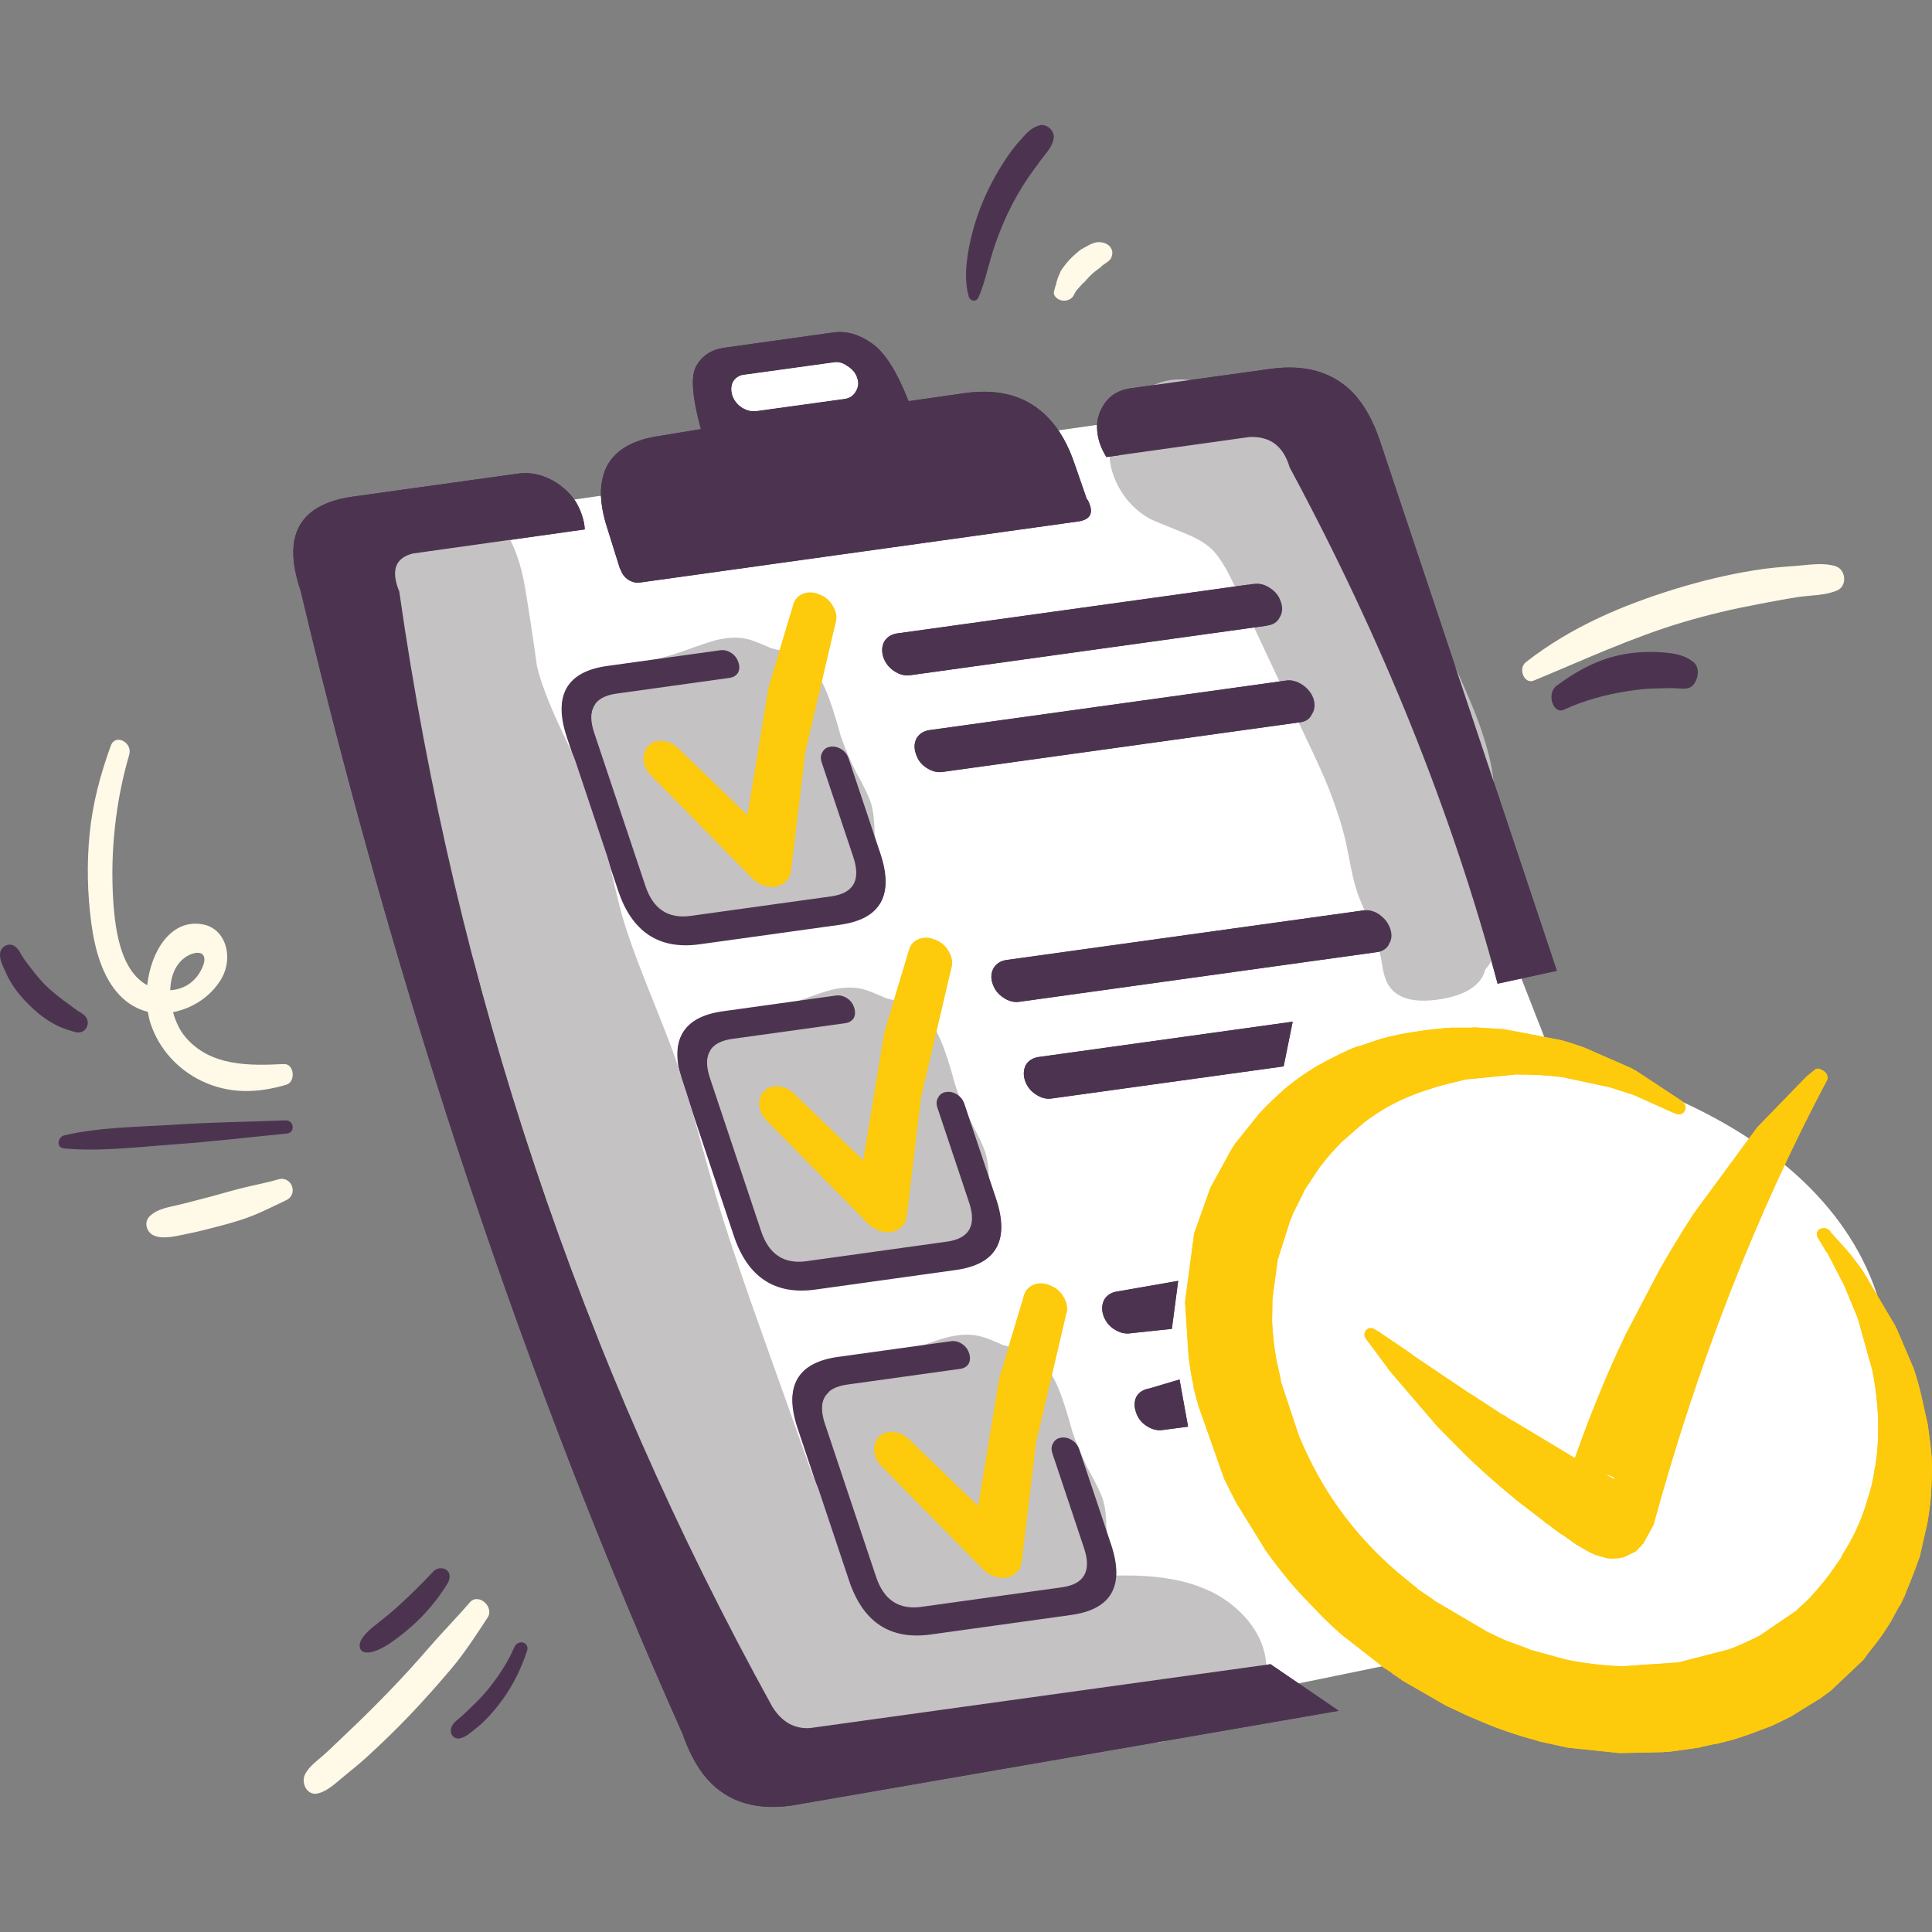 <svg width="56" height="56" viewBox="0 0 56 56" fill="none" xmlns="http://www.w3.org/2000/svg">
<rect x="0" y="0" width="56" height="56" fill="#808080" stroke="none"/>
<path d="M54.391 37.477C56.211 42.863 54.084 48.448 49.64 49.95C45.195 51.452 38.321 47.887 36.5 42.5C34.68 37.113 38.603 31.945 43.047 30.443C45 30.443 52.57 32.09 54.391 37.477Z" fill="white"/>
<path d="M37.5 11.5L9.5 15.5C13.667 27.333 22.1 51.1 22.5 51.5C22.9 51.9 41.667 48 51 46L37.5 11.5Z" fill="white"/>
<path d="M10.342 16.06C10.04 16.717 10.019 17.614 10.278 18.753C10.474 19.652 10.771 20.674 11.168 21.818C11.279 22.151 11.644 23.152 12.264 24.82C12.746 26.101 13.225 27.427 13.701 28.799C14.045 29.81 14.456 31.046 14.932 32.507C15.202 33.328 15.602 34.567 16.131 36.224C16.74 38.087 17.299 39.766 17.807 41.259C18.209 42.445 18.538 43.371 18.792 44.038C19.178 45.055 19.573 45.955 19.975 46.738C20.171 47.114 20.295 47.355 20.348 47.461C20.475 47.736 20.568 47.988 20.626 48.215C20.637 48.247 20.684 48.496 20.769 48.962C20.827 49.258 20.902 49.497 20.992 49.677C21.431 50.524 22.466 50.91 24.097 50.836C25.066 50.799 26.519 50.672 28.457 50.455C30.172 50.323 31.609 50.373 32.769 50.606C33.002 50.654 33.039 50.405 33.5 50.5C33.897 50.559 34.209 50.059 34.5 50C34.971 49.905 35.543 49.919 35.866 49.5C36.189 49.087 36.507 49.19 36.485 48.708C36.464 48.189 36.258 47.71 35.866 47.27C35.501 46.868 35.053 46.572 34.524 46.381C34.079 46.217 33.555 46.116 32.952 46.079C32.639 46.058 32.184 46.058 31.585 46.079C31.612 46.047 31.639 46.013 31.665 45.976C31.776 45.785 31.837 45.483 31.848 45.071C31.863 44.536 31.832 44.139 31.752 43.879C31.694 43.694 31.551 43.398 31.323 42.99C31.143 42.635 30.993 42.281 30.871 41.926C30.707 41.322 30.561 40.875 30.434 40.584C30.206 40.065 29.899 39.726 29.513 39.567C29.433 39.535 29.322 39.501 29.179 39.464C29.005 39.427 28.893 39.4 28.846 39.385C28.581 39.263 28.38 39.183 28.242 39.146C27.962 39.062 27.636 39.064 27.265 39.154C27.117 39.186 26.794 39.294 26.297 39.48C25.873 39.623 25.473 39.726 25.097 39.789C24.859 39.832 24.716 39.861 24.669 39.877C24.504 39.914 24.367 39.969 24.256 40.044C24.001 40.218 23.837 40.512 23.763 40.925C23.684 41.365 23.729 41.886 23.898 42.49C23.994 42.839 24.15 43.358 24.367 44.046C24.388 44.141 24.43 44.337 24.494 44.634C24.293 44.496 24.142 44.382 24.041 44.292C23.845 44.102 23.671 43.858 23.517 43.562C23.411 43.361 23.295 43.072 23.168 42.696L21.992 39.4C21.309 37.5 20.814 36.028 20.507 34.985C20.269 34.127 20.089 33.481 19.967 33.047C19.75 32.274 19.552 31.634 19.372 31.125C19.266 30.813 18.996 30.117 18.561 29.037C18.217 28.179 17.966 27.475 17.807 26.924C17.733 26.66 17.587 26.061 17.37 25.13C17.201 24.394 17.034 23.806 16.87 23.366C16.764 23.096 16.491 22.496 16.052 21.564C15.697 20.817 15.462 20.201 15.345 19.713C15.197 18.665 15.078 17.887 14.988 17.379C14.829 16.468 14.519 15.796 14.059 15.361C13.524 14.858 12.849 14.684 12.034 14.837C11.218 14.991 10.654 15.399 10.342 16.06ZM27.035 30.53C26.807 30.011 26.5 29.672 26.114 29.513C26.034 29.481 25.923 29.447 25.78 29.41C25.606 29.373 25.492 29.344 25.439 29.323C25.179 29.206 24.981 29.127 24.843 29.084C24.563 29 24.237 29.002 23.866 29.092C23.718 29.129 23.392 29.238 22.89 29.418C22.471 29.566 22.074 29.672 21.698 29.736C21.46 29.773 21.314 29.802 21.262 29.823C21.098 29.86 20.962 29.916 20.857 29.99C20.602 30.159 20.438 30.453 20.364 30.871C20.285 31.305 20.33 31.827 20.499 32.436C20.595 32.785 20.751 33.301 20.968 33.984C20.994 34.095 21.044 34.336 21.119 34.707C21.177 34.998 21.235 35.234 21.293 35.414C21.463 35.964 21.735 36.359 22.111 36.597C22.334 36.735 22.606 36.819 22.929 36.851C23.131 36.867 23.424 36.864 23.811 36.843C24.171 36.822 24.679 36.793 25.336 36.756C25.791 36.729 26.13 36.706 26.352 36.684C26.723 36.637 27.054 36.573 27.345 36.494C27.8 36.361 28.107 36.171 28.266 35.922C28.377 35.731 28.438 35.427 28.449 35.009C28.459 34.474 28.425 34.08 28.345 33.825C28.292 33.64 28.152 33.341 27.924 32.928C27.739 32.579 27.588 32.224 27.472 31.864C27.308 31.26 27.162 30.816 27.035 30.53ZM24.144 21.723C23.98 21.119 23.835 20.674 23.708 20.388C23.485 19.87 23.181 19.531 22.794 19.372C22.715 19.335 22.604 19.3 22.461 19.269C22.281 19.226 22.167 19.197 22.119 19.181C21.855 19.065 21.656 18.985 21.524 18.943C21.238 18.858 20.91 18.861 20.539 18.951C20.391 18.988 20.068 19.097 19.57 19.277C19.152 19.425 18.755 19.531 18.379 19.594C18.141 19.631 17.995 19.66 17.942 19.682C17.778 19.719 17.64 19.774 17.529 19.848C17.275 20.018 17.111 20.312 17.037 20.73C16.957 21.164 17.002 21.686 17.172 22.294C17.272 22.639 17.428 23.155 17.64 23.843C17.672 23.954 17.725 24.192 17.799 24.558C17.852 24.854 17.908 25.092 17.966 25.272C18.135 25.823 18.408 26.218 18.784 26.456C19.006 26.588 19.279 26.673 19.602 26.71C19.808 26.726 20.105 26.723 20.491 26.702C20.846 26.681 21.354 26.652 22.016 26.614C22.471 26.588 22.81 26.562 23.032 26.535C23.398 26.493 23.726 26.432 24.017 26.352C24.473 26.22 24.78 26.029 24.939 25.781C25.055 25.585 25.119 25.28 25.129 24.867C25.14 24.333 25.105 23.938 25.026 23.684C24.968 23.494 24.825 23.194 24.597 22.787C24.417 22.437 24.266 22.083 24.144 21.723ZM36.93 11.978C36.708 11.894 36.43 11.822 36.096 11.764C35.715 11.7 35.427 11.648 35.231 11.605C34.924 11.536 34.696 11.486 34.548 11.454C34.283 11.407 34.053 11.388 33.857 11.399C33.507 11.425 33.184 11.542 32.888 11.748C32.597 11.96 32.388 12.227 32.261 12.55C32.096 13.005 32.128 13.482 32.356 13.98C32.578 14.451 32.912 14.808 33.356 15.052C33.457 15.099 33.759 15.224 34.262 15.425C34.632 15.568 34.91 15.724 35.096 15.893C35.297 16.073 35.517 16.415 35.755 16.918L37.843 21.365C38.145 21.995 38.368 22.488 38.511 22.842C38.728 23.398 38.892 23.909 39.003 24.375C39.04 24.544 39.09 24.796 39.154 25.13C39.212 25.426 39.276 25.675 39.344 25.876C39.387 26.003 39.506 26.289 39.702 26.734C39.855 27.088 39.953 27.382 39.996 27.615C40.022 27.726 40.054 27.898 40.091 28.131C40.133 28.333 40.197 28.491 40.282 28.608C40.53 28.947 40.996 29.069 41.679 28.973C42.325 28.883 42.754 28.666 42.966 28.322C43.061 28.142 43.119 27.869 43.14 27.504C43.22 26.27 43.222 25.082 43.148 23.938C43.117 23.388 43.069 22.946 43.005 22.612C42.921 22.183 42.783 21.717 42.592 21.214C42.471 20.891 42.28 20.441 42.021 19.864L40.782 17.132C40.432 16.354 40.165 15.782 39.98 15.417C39.662 14.787 39.342 14.244 39.019 13.789C38.368 12.868 37.671 12.264 36.93 11.978Z" fill="#C4C2C2"/>
<path d="M15.036 13.726L10.247 14.393C9.241 14.53 8.669 14.954 8.531 15.663C8.457 16.06 8.518 16.547 8.714 17.125C11.547 29.021 15.237 40.065 19.785 50.257C19.943 50.717 20.142 51.106 20.38 51.424C20.968 52.186 21.82 52.491 22.937 52.337L38.804 49.589L36.827 48.239L23.493 50.09C23.038 50.127 22.67 49.923 22.389 49.478C16.814 39.377 13.209 28.6 11.573 17.148C11.324 16.54 11.457 16.172 11.97 16.045L16.949 15.346C16.944 15.213 16.918 15.078 16.87 14.941C16.822 14.792 16.759 14.655 16.679 14.528C16.547 14.332 16.37 14.157 16.147 14.004C15.782 13.771 15.411 13.678 15.036 13.726ZM25.272 9.953C24.907 9.694 24.539 9.588 24.168 9.636L20.992 10.081C20.626 10.133 20.359 10.306 20.19 10.597C20.015 10.877 20.057 11.491 20.317 12.439L19.157 12.63C18.162 12.767 17.595 13.194 17.458 13.908C17.373 14.3 17.426 14.782 17.616 15.354L17.974 16.497H17.99C17.99 16.508 17.992 16.521 17.998 16.537C18.04 16.648 18.111 16.738 18.212 16.807C18.329 16.876 18.44 16.902 18.546 16.886L31.252 15.115C31.623 15.062 31.715 14.856 31.53 14.496C31.53 14.491 31.522 14.485 31.506 14.48L31.157 13.472C30.966 12.9 30.709 12.447 30.386 12.114C29.804 11.499 29.01 11.258 28.004 11.391L26.336 11.629C25.997 10.766 25.643 10.208 25.272 9.953ZM24.152 10.509C24.29 10.483 24.425 10.517 24.557 10.613C24.706 10.703 24.801 10.819 24.843 10.962C24.891 11.094 24.878 11.221 24.804 11.343C24.74 11.46 24.639 11.531 24.502 11.558L21.913 11.915C21.775 11.931 21.635 11.894 21.492 11.804C21.365 11.714 21.277 11.6 21.23 11.462C21.188 11.319 21.193 11.19 21.246 11.073C21.32 10.951 21.426 10.883 21.563 10.867L24.152 10.509ZM36.208 12.669C36.811 12.638 37.203 12.931 37.383 13.551C40.067 18.538 42.076 23.526 43.41 28.513L45.126 28.14L39.996 12.773C39.805 12.201 39.548 11.74 39.225 11.391C38.638 10.787 37.841 10.554 36.835 10.692L32.777 11.256C32.396 11.309 32.12 11.491 31.951 11.804C31.84 12 31.789 12.209 31.8 12.431C31.805 12.563 31.832 12.704 31.879 12.852C31.927 12.99 31.991 13.122 32.07 13.249L36.208 12.669Z" fill="#4C3451"/>
<path d="M24.558 10.612C24.425 10.517 24.29 10.482 24.152 10.509L21.564 10.866C21.426 10.882 21.32 10.951 21.246 11.073C21.193 11.189 21.188 11.319 21.23 11.462C21.278 11.6 21.365 11.713 21.492 11.803C21.635 11.893 21.775 11.931 21.913 11.915L24.502 11.557C24.64 11.531 24.74 11.459 24.804 11.343C24.878 11.221 24.891 11.094 24.843 10.962C24.801 10.819 24.706 10.702 24.558 10.612Z" fill="white"/>
<path d="M26.567 21.405C26.498 21.543 26.492 21.694 26.551 21.858C26.604 22.027 26.704 22.159 26.852 22.255C27.011 22.361 27.173 22.4 27.337 22.374L37.685 20.936C37.849 20.915 37.965 20.836 38.034 20.698C38.113 20.571 38.127 20.423 38.074 20.253C38.016 20.089 37.907 19.954 37.748 19.849C37.6 19.748 37.444 19.708 37.28 19.729L26.932 21.167C26.768 21.193 26.646 21.273 26.567 21.405ZM36.748 18.133C36.912 18.112 37.028 18.032 37.097 17.895C37.176 17.762 37.187 17.614 37.129 17.45C37.076 17.281 36.97 17.146 36.811 17.045C36.663 16.945 36.507 16.905 36.343 16.926L25.995 18.363C25.831 18.39 25.709 18.469 25.629 18.602C25.561 18.734 25.553 18.885 25.606 19.054C25.664 19.218 25.767 19.351 25.915 19.451C26.074 19.557 26.236 19.597 26.4 19.57L36.748 18.133ZM33.714 41.449L34.437 41.354L34.19 39.988L33.309 40.25C33.145 40.277 33.023 40.353 32.944 40.48C32.875 40.618 32.869 40.769 32.928 40.933C32.981 41.103 33.081 41.235 33.229 41.33C33.388 41.436 33.55 41.476 33.714 41.449ZM32.777 38.646L33.968 38.519L34.151 37.129L32.372 37.439C32.208 37.465 32.086 37.545 32.006 37.677C31.938 37.815 31.93 37.966 31.983 38.13C32.041 38.299 32.144 38.432 32.292 38.527C32.451 38.633 32.613 38.672 32.777 38.646ZM29.735 30.871C29.666 31.009 29.658 31.16 29.711 31.324C29.77 31.493 29.873 31.626 30.021 31.721C30.175 31.827 30.333 31.867 30.497 31.84L37.208 30.911L37.47 29.616L30.101 30.641C29.936 30.667 29.815 30.744 29.735 30.871ZM28.798 28.068C28.724 28.206 28.716 28.356 28.774 28.521C28.832 28.69 28.936 28.822 29.084 28.918C29.238 29.023 29.396 29.063 29.56 29.037L39.908 27.599C40.072 27.578 40.191 27.499 40.266 27.361C40.345 27.234 40.356 27.086 40.297 26.916C40.239 26.752 40.133 26.617 39.98 26.511C39.831 26.411 39.675 26.371 39.511 26.392L29.163 27.83C28.999 27.856 28.878 27.936 28.798 28.068Z" fill="#4C3451"/>
<path d="M40.904 39.241L39.95 38.593L39.873 38.551C39.822 38.511 39.765 38.494 39.703 38.5C39.646 38.511 39.603 38.542 39.575 38.593C39.535 38.667 39.544 38.741 39.6 38.815L40.222 39.65L40.231 39.676L41.663 41.346L42.396 42.088C42.816 42.508 43.342 42.977 43.972 43.494L44.757 44.099L44.791 44.133L44.884 44.193C45.083 44.352 45.245 44.468 45.37 44.542L45.668 44.755L45.677 44.772L45.719 44.781L45.728 44.789V44.798H45.736L45.898 44.892C46.012 44.96 46.12 45.017 46.222 45.062C46.33 45.096 46.398 45.116 46.427 45.122C46.512 45.15 46.583 45.167 46.64 45.173H46.682L46.708 45.181L46.751 45.173H46.793L46.879 45.164L46.904 45.173L46.955 45.156L47.066 45.139L47.416 44.968L47.535 44.84L47.577 44.815L47.586 44.781H47.594L47.611 44.755L47.629 44.747L47.927 44.201C49.213 39.508 50.892 35.206 52.964 31.298C52.981 31.247 52.975 31.193 52.947 31.136C52.913 31.079 52.867 31.04 52.81 31.017C52.719 30.966 52.648 30.966 52.597 31.017L52.367 31.204L50.935 32.679L49.086 35.193C48.7 35.795 48.367 36.343 48.089 36.838L47.134 38.662C46.833 39.287 46.549 39.931 46.282 40.596C46.094 41.051 45.884 41.608 45.651 42.267L43.879 41.201C43.85 41.19 43.782 41.15 43.674 41.082L43.632 41.039L43.572 41.022L42.66 40.426L42.609 40.4L40.964 39.292L40.904 39.241ZM46.81 42.863H46.759L46.725 42.838L46.682 42.821L46.529 42.727C46.563 42.738 46.6 42.749 46.64 42.761L46.734 42.803H46.742L46.81 42.846V42.863ZM35.748 33.241C35.737 33.264 35.725 33.278 35.714 33.284L35.083 34.434L34.615 35.755L34.35 37.733L34.453 39.318C34.481 39.556 34.518 39.792 34.564 40.025L34.598 40.161V40.221L34.708 40.647L34.734 40.715V40.741L35.484 42.863C35.598 43.096 35.717 43.332 35.842 43.571L36.694 44.951C37.058 45.457 37.404 45.886 37.734 46.238L38.305 46.835C38.515 47.045 38.72 47.235 38.919 47.406L40.044 48.283L40.061 48.309L40.316 48.471L40.384 48.531L40.521 48.616L40.555 48.65C40.572 48.656 40.589 48.661 40.606 48.667L40.614 48.693L41.919 49.443L42.285 49.613C42.444 49.693 42.688 49.8 43.018 49.937C43.507 50.141 44.004 50.309 44.509 50.44L44.603 50.474L45.455 50.661L46.947 50.815L48.191 50.789C48.265 50.778 48.322 50.775 48.361 50.781L49.273 50.653L49.35 50.627C49.424 50.616 49.478 50.604 49.512 50.593C49.58 50.582 49.634 50.57 49.674 50.559L49.751 50.55L50.151 50.448C50.288 50.414 50.489 50.349 50.756 50.252L51.344 50.031C51.378 50.019 51.566 49.928 51.907 49.758L52.691 49.272L52.733 49.255L52.751 49.238L53.057 49.016L54.012 48.113L54.174 47.892C54.395 47.63 54.608 47.332 54.813 46.997L55.052 46.553L55.077 46.528L55.137 46.408L55.145 46.374L55.162 46.357V46.34L55.197 46.289L55.282 46.068C55.401 45.784 55.523 45.465 55.648 45.113L55.87 44.133C55.938 43.73 55.975 43.403 55.981 43.153C56.003 42.784 56.006 42.471 55.989 42.215C55.966 41.954 55.929 41.647 55.878 41.295L55.691 40.451C55.628 40.184 55.554 39.923 55.469 39.667L54.966 38.491L54.949 38.474L54.941 38.44L54.003 36.855C53.85 36.633 53.688 36.423 53.518 36.224L53.066 35.721L53.049 35.687C52.998 35.636 52.944 35.608 52.887 35.602C52.813 35.602 52.759 35.616 52.725 35.645C52.645 35.724 52.643 35.815 52.717 35.917L52.921 36.258L52.964 36.309L53.458 37.264L53.85 38.21L54.268 39.701C54.307 39.883 54.344 40.108 54.378 40.375C54.441 40.875 54.458 41.366 54.429 41.849C54.412 42.133 54.381 42.389 54.336 42.616C54.29 42.917 54.231 43.173 54.157 43.383C54.015 43.911 53.799 44.417 53.509 44.9L53.39 45.088L53.373 45.147L53.04 45.624C52.864 45.857 52.674 46.085 52.469 46.306C52.39 46.392 52.282 46.494 52.145 46.613L52.069 46.69L51.02 47.406C50.725 47.559 50.43 47.693 50.134 47.806L48.651 48.19L47.032 48.3C46.651 48.289 46.276 48.255 45.907 48.198C45.674 48.164 45.489 48.13 45.353 48.096L44.356 47.823L44.288 47.789L43.657 47.559C43.526 47.502 43.339 47.414 43.095 47.295L41.578 46.4L41.552 46.374L41.1 46.068L41.049 46.008L40.981 45.965L40.495 45.565C39.847 45.008 39.285 44.394 38.808 43.724C38.359 43.099 37.973 42.397 37.649 41.619L37.129 40.051V40.017L36.992 39.395C36.93 39.031 36.89 38.67 36.873 38.312L36.882 37.656L37.035 36.514L37.401 35.363L37.453 35.253C37.458 35.224 37.473 35.187 37.495 35.142L37.76 34.613C37.765 34.608 37.765 34.605 37.76 34.605V34.596L37.785 34.571L37.802 34.511L38.271 33.804L38.313 33.761C38.438 33.585 38.632 33.363 38.893 33.096L39.541 32.534C39.989 32.193 40.467 31.926 40.972 31.733C41.143 31.665 41.396 31.579 41.731 31.477L42.481 31.29L43.947 31.145C44.447 31.145 44.893 31.17 45.285 31.221L46.674 31.52L47.339 31.733L48.557 32.278C48.614 32.301 48.671 32.307 48.728 32.295C48.779 32.273 48.816 32.236 48.839 32.184C48.884 32.094 48.853 32.003 48.745 31.912L47.441 31.051L47.271 30.957L45.907 30.361C45.617 30.258 45.393 30.187 45.234 30.148L43.58 29.832L42.728 29.781L42.668 29.79H42.055L42.012 29.798H41.944C41.609 29.827 41.299 29.863 41.015 29.909C40.697 29.954 40.379 30.02 40.061 30.105L39.37 30.335H39.345L39.106 30.429C38.788 30.577 38.475 30.736 38.169 30.906C37.89 31.071 37.598 31.275 37.291 31.52C36.938 31.832 36.674 32.088 36.498 32.287L35.799 33.156L35.748 33.241Z" fill="#FDCA0C"/>
<path d="M17.214 21.265C16.991 20.597 17.206 20.217 17.858 20.127L21.135 19.671C21.244 19.656 21.322 19.603 21.369 19.512C21.423 19.426 21.431 19.327 21.393 19.215C21.356 19.104 21.285 19.012 21.178 18.941C21.079 18.877 20.976 18.853 20.867 18.869L17.59 19.325C16.416 19.488 16.03 20.171 16.432 21.373L17.916 25.812C18.317 27.015 19.105 27.534 20.279 27.371L24.349 26.805C25.523 26.641 25.91 25.959 25.508 24.756L24.59 22.011C24.553 21.899 24.482 21.808 24.375 21.736C24.277 21.673 24.173 21.649 24.064 21.664C23.955 21.679 23.873 21.729 23.818 21.814C23.773 21.907 23.769 22.008 23.807 22.12L24.725 24.865C24.948 25.533 24.734 25.912 24.081 26.003L20.012 26.569C19.359 26.66 18.922 26.371 18.698 25.703L17.214 21.265Z" fill="#4C3451"/>
<path d="M23.296 17.221C23.148 17.269 23.05 17.363 23.001 17.503L22.264 19.954L21.652 23.636L19.66 21.721C19.526 21.586 19.372 21.513 19.198 21.503C19.022 21.485 18.881 21.533 18.775 21.645C18.676 21.757 18.632 21.892 18.645 22.051C18.657 22.21 18.721 22.352 18.837 22.475L21.798 25.482C21.941 25.623 22.108 25.704 22.3 25.727C22.489 25.742 22.643 25.693 22.762 25.578C22.857 25.495 22.908 25.383 22.916 25.243L22.922 25.231L23.334 21.808L24.207 18.079L24.214 18.068C24.258 17.915 24.233 17.758 24.138 17.596C24.049 17.434 23.919 17.319 23.747 17.252C23.587 17.184 23.437 17.173 23.296 17.221Z" fill="#FDCA0C"/>
<path d="M20.569 31.272C20.346 30.605 20.561 30.225 21.213 30.134L24.49 29.678C24.599 29.664 24.677 29.611 24.724 29.52C24.778 29.433 24.786 29.335 24.748 29.223C24.711 29.112 24.64 29.02 24.533 28.949C24.434 28.885 24.331 28.861 24.222 28.877L20.945 29.333C19.771 29.496 19.385 30.179 19.787 31.381L21.27 35.82C21.672 37.022 22.46 37.542 23.634 37.379L27.704 36.812C28.878 36.649 29.264 35.966 28.863 34.764L27.945 32.019C27.908 31.907 27.837 31.816 27.73 31.744C27.632 31.68 27.528 31.656 27.419 31.672C27.31 31.687 27.228 31.737 27.173 31.822C27.128 31.914 27.124 32.016 27.162 32.127L28.08 34.873C28.303 35.541 28.089 35.92 27.436 36.011L23.366 36.577C22.714 36.668 22.276 36.379 22.053 35.711L20.569 31.272Z" fill="#4C3451"/>
<path d="M27.493 27.604C27.404 27.442 27.274 27.327 27.102 27.26C26.942 27.191 26.792 27.181 26.651 27.229C26.503 27.277 26.405 27.371 26.356 27.511L25.619 29.962L25.007 33.644L23.015 31.729C22.881 31.594 22.727 31.521 22.553 31.51C22.377 31.493 22.236 31.541 22.13 31.653C22.031 31.765 21.987 31.9 22 32.059C22.012 32.218 22.076 32.36 22.192 32.483L25.153 35.49C25.296 35.631 25.463 35.712 25.655 35.735C25.844 35.75 25.998 35.701 26.117 35.586C26.212 35.503 26.263 35.391 26.271 35.25L26.277 35.239L26.689 31.816L27.562 28.087L27.569 28.076C27.613 27.923 27.588 27.766 27.493 27.604Z" fill="#FDCA0C"/>
<path d="M23.902 41.292C23.678 40.624 23.893 40.245 24.545 40.154L27.823 39.698C27.931 39.684 28.009 39.631 28.056 39.54C28.11 39.453 28.118 39.354 28.08 39.243C28.043 39.132 27.972 39.04 27.865 38.969C27.767 38.905 27.663 38.881 27.555 38.897L24.277 39.353C23.103 39.516 22.717 40.199 23.119 41.401L24.603 45.84C25.005 47.042 25.793 47.562 26.967 47.398L31.037 46.832C32.211 46.669 32.597 45.986 32.195 44.784L31.277 42.038C31.241 41.927 31.169 41.836 31.062 41.764C30.964 41.7 30.86 41.676 30.752 41.692C30.643 41.706 30.56 41.756 30.505 41.842C30.46 41.934 30.456 42.036 30.494 42.147L31.412 44.893C31.635 45.561 31.421 45.94 30.769 46.031L26.699 46.597C26.047 46.688 25.609 46.399 25.385 45.731L23.902 41.292Z" fill="#4C3451"/>
<path d="M30.824 37.624C30.736 37.462 30.605 37.347 30.433 37.28C30.273 37.211 30.123 37.201 29.982 37.248C29.834 37.297 29.736 37.391 29.687 37.531L28.951 39.982L28.338 43.663L26.347 41.749C26.213 41.614 26.059 41.541 25.885 41.53C25.708 41.513 25.567 41.56 25.461 41.673C25.362 41.785 25.319 41.92 25.331 42.079C25.343 42.238 25.407 42.379 25.524 42.503L28.484 45.51C28.627 45.651 28.794 45.732 28.986 45.754C29.175 45.77 29.33 45.721 29.448 45.606C29.544 45.523 29.595 45.411 29.602 45.27L29.609 45.259L30.021 41.836L30.894 38.107L30.9 38.096C30.945 37.943 30.919 37.785 30.824 37.624Z" fill="#FDCA0C"/>
<path d="M10.563 15.662C10.262 16.318 10.24 17.216 10.5 18.354C10.696 19.254 10.992 20.276 11.389 21.419C11.501 21.753 11.866 22.754 12.485 24.421C12.967 25.703 13.446 27.029 13.923 28.4C14.267 29.411 14.677 30.648 15.154 32.109C15.424 32.929 15.823 34.168 16.353 35.825C16.962 37.689 17.52 39.367 18.028 40.86C18.431 42.046 18.759 42.973 19.013 43.64C19.4 44.656 19.794 45.556 20.196 46.34C20.392 46.716 20.517 46.957 20.57 47.063C20.697 47.338 20.789 47.589 20.848 47.817C20.858 47.849 20.906 48.098 20.991 48.563C21.049 48.86 21.123 49.098 21.213 49.278C21.652 50.125 22.687 50.512 24.318 50.438C25.287 50.401 26.74 50.274 28.678 50.056C30.393 49.924 31.831 49.974 32.99 50.207C33.223 50.255 33.261 49.507 33.721 49.602C34.118 49.66 34.93 49.16 35.221 49.102C35.693 49.007 35.931 50.07 36.254 49.651C36.577 49.239 36.728 48.791 36.707 48.309C36.686 47.791 36.479 47.311 36.087 46.872C35.722 46.47 35.275 46.173 34.745 45.983C34.3 45.818 33.776 45.718 33.173 45.681C32.861 45.66 32.405 45.66 31.807 45.681C31.833 45.649 31.86 45.615 31.886 45.578C31.997 45.387 32.058 45.085 32.069 44.672C32.085 44.138 32.053 43.74 31.974 43.481C31.915 43.296 31.773 42.999 31.545 42.592C31.365 42.237 31.214 41.882 31.092 41.527C30.928 40.924 30.782 40.477 30.655 40.185C30.428 39.666 30.121 39.328 29.734 39.169C29.655 39.137 29.544 39.103 29.401 39.066C29.226 39.029 29.115 39.002 29.067 38.986C28.802 38.864 28.601 38.785 28.463 38.748C28.183 38.663 27.857 38.666 27.487 38.756C27.338 38.788 27.015 38.896 26.518 39.081C26.094 39.224 25.695 39.328 25.319 39.391C25.08 39.434 24.938 39.463 24.89 39.478C24.726 39.516 24.588 39.571 24.477 39.645C24.223 39.82 24.059 40.114 23.985 40.527C23.905 40.966 23.95 41.488 24.119 42.091C24.215 42.441 24.371 42.959 24.588 43.648C24.609 43.743 24.652 43.939 24.715 44.235C24.514 44.098 24.363 43.984 24.262 43.894C24.067 43.703 23.892 43.46 23.738 43.163C23.632 42.962 23.516 42.674 23.389 42.298L22.214 39.002C21.531 37.101 21.036 35.63 20.729 34.587C20.49 33.729 20.31 33.083 20.189 32.649C19.971 31.876 19.773 31.235 19.593 30.727C19.487 30.415 19.217 29.718 18.783 28.638C18.439 27.781 18.187 27.076 18.028 26.526C17.954 26.261 17.809 25.663 17.592 24.731C17.422 23.995 17.255 23.407 17.091 22.968C16.985 22.698 16.713 22.097 16.273 21.165C15.919 20.419 15.683 19.802 15.566 19.315C15.418 18.267 15.299 17.488 15.209 16.98C15.05 16.07 14.741 15.397 14.28 14.963C13.745 14.46 13.07 14.285 12.255 14.439C11.44 14.592 10.876 15 10.563 15.662ZM27.256 30.131C27.029 29.613 26.722 29.274 26.335 29.115C26.256 29.083 26.145 29.049 26.002 29.012C25.827 28.974 25.713 28.945 25.66 28.924C25.401 28.808 25.202 28.728 25.065 28.686C24.784 28.601 24.458 28.604 24.088 28.694C23.939 28.731 23.614 28.84 23.111 29.02C22.693 29.168 22.296 29.274 21.92 29.337C21.681 29.374 21.536 29.403 21.483 29.424C21.319 29.462 21.184 29.517 21.078 29.591C20.824 29.761 20.66 30.055 20.585 30.473C20.506 30.907 20.551 31.428 20.721 32.037C20.816 32.387 20.972 32.903 21.189 33.586C21.216 33.697 21.266 33.938 21.34 34.309C21.398 34.6 21.456 34.835 21.515 35.015C21.684 35.566 21.957 35.96 22.333 36.199C22.555 36.336 22.828 36.421 23.151 36.453C23.352 36.469 23.646 36.466 24.032 36.445C24.392 36.424 24.9 36.395 25.557 36.358C26.012 36.331 26.351 36.307 26.573 36.286C26.944 36.238 27.275 36.175 27.566 36.095C28.021 35.963 28.328 35.772 28.487 35.524C28.599 35.333 28.659 35.029 28.67 34.61C28.681 34.076 28.646 33.681 28.567 33.427C28.514 33.242 28.373 32.943 28.146 32.53C27.961 32.18 27.81 31.826 27.693 31.465C27.529 30.862 27.384 30.417 27.256 30.131ZM24.366 21.324C24.202 20.721 24.056 20.276 23.929 19.99C23.707 19.471 23.402 19.132 23.016 18.974C22.936 18.936 22.825 18.902 22.682 18.87C22.502 18.828 22.388 18.799 22.341 18.783C22.076 18.666 21.877 18.587 21.745 18.545C21.459 18.46 21.131 18.463 20.76 18.553C20.612 18.59 20.289 18.698 19.791 18.878C19.373 19.026 18.976 19.132 18.6 19.196C18.362 19.233 18.216 19.262 18.163 19.283C17.999 19.32 17.862 19.376 17.75 19.45C17.496 19.619 17.332 19.913 17.258 20.331C17.179 20.766 17.224 21.287 17.393 21.896C17.494 22.24 17.65 22.756 17.862 23.445C17.893 23.556 17.946 23.794 18.02 24.159C18.073 24.456 18.129 24.694 18.187 24.874C18.357 25.425 18.629 25.819 19.005 26.057C19.228 26.19 19.5 26.274 19.823 26.311C20.03 26.327 20.326 26.325 20.713 26.303C21.067 26.282 21.576 26.253 22.237 26.216C22.693 26.19 23.032 26.163 23.254 26.137C23.619 26.094 23.948 26.034 24.239 25.954C24.694 25.822 25.001 25.631 25.16 25.382C25.276 25.186 25.34 24.882 25.35 24.469C25.361 23.934 25.327 23.54 25.247 23.286C25.189 23.095 25.046 22.796 24.818 22.388C24.638 22.039 24.488 21.684 24.366 21.324ZM37.151 11.58C36.929 11.495 36.651 11.424 36.318 11.366C35.937 11.302 35.648 11.249 35.452 11.207C35.145 11.138 34.917 11.088 34.769 11.056C34.504 11.008 34.274 10.99 34.078 11C33.729 11.027 33.406 11.143 33.109 11.35C32.818 11.562 32.609 11.829 32.482 12.152C32.318 12.607 32.35 13.084 32.577 13.581C32.8 14.052 33.133 14.41 33.578 14.653C33.678 14.701 33.98 14.825 34.483 15.027C34.854 15.169 35.132 15.326 35.317 15.495C35.518 15.675 35.738 16.017 35.976 16.52L38.065 20.967C38.367 21.597 38.589 22.089 38.732 22.444C38.949 23 39.113 23.511 39.224 23.977C39.261 24.146 39.312 24.398 39.375 24.731C39.433 25.028 39.497 25.276 39.566 25.478C39.608 25.605 39.727 25.891 39.923 26.335C40.077 26.69 40.175 26.984 40.217 27.217C40.243 27.328 40.275 27.5 40.312 27.733C40.355 27.934 40.418 28.093 40.503 28.209C40.752 28.548 41.218 28.67 41.901 28.575C42.546 28.485 42.975 28.268 43.187 27.924C43.282 27.744 43.341 27.471 43.362 27.106C43.441 25.872 43.444 24.683 43.37 23.54C43.338 22.989 43.29 22.547 43.227 22.214C43.142 21.785 43.004 21.319 42.814 20.816C42.692 20.493 42.501 20.043 42.242 19.466L41.003 16.734C40.654 15.956 40.386 15.384 40.201 15.019C39.883 14.389 39.563 13.846 39.24 13.391C38.589 12.469 37.893 11.866 37.151 11.58Z" fill="#C4C2C2"/>
<path d="M11.573 17.146C11.324 16.538 11.456 16.17 11.97 16.043L16.949 15.344C16.944 15.211 16.917 15.076 16.869 14.939C16.822 14.79 16.758 14.653 16.679 14.526C16.547 14.33 16.369 14.155 16.147 14.002C15.781 13.769 15.411 13.676 15.035 13.724L10.246 14.391C9.24 14.528 8.669 14.952 8.531 15.661C8.457 16.058 8.518 16.546 8.714 17.123C11.546 29.019 15.236 40.062 19.784 50.254C19.943 50.714 20.141 51.103 20.38 51.421C20.967 52.184 21.82 52.488 22.937 52.334L38.803 49.587L36.826 48.237L23.492 50.087C23.037 50.124 22.669 49.92 22.389 49.476C16.814 39.374 13.209 28.598 11.573 17.146ZM25.271 9.952C24.906 9.692 24.538 9.586 24.168 9.634L20.991 10.079C20.626 10.132 20.358 10.304 20.189 10.595C20.014 10.875 20.056 11.49 20.316 12.437L19.157 12.628C18.161 12.765 17.595 13.192 17.457 13.906C17.372 14.298 17.425 14.78 17.616 15.352L17.973 16.495H17.989C17.989 16.506 17.992 16.519 17.997 16.535C18.04 16.646 18.111 16.736 18.212 16.805C18.328 16.874 18.439 16.9 18.545 16.884L31.251 15.114C31.622 15.06 31.714 14.854 31.529 14.494C31.529 14.489 31.521 14.483 31.505 14.478L31.156 13.47C30.965 12.898 30.709 12.445 30.386 12.112C29.803 11.498 29.009 11.257 28.003 11.389L26.335 11.627C25.997 10.764 25.642 10.206 25.271 9.952ZM24.152 10.508C24.289 10.481 24.424 10.515 24.557 10.611C24.705 10.701 24.8 10.817 24.843 10.96C24.89 11.092 24.877 11.22 24.803 11.341C24.739 11.458 24.639 11.529 24.501 11.556L21.912 11.913C21.774 11.929 21.634 11.892 21.491 11.802C21.364 11.712 21.277 11.598 21.229 11.46C21.187 11.318 21.192 11.188 21.245 11.071C21.319 10.95 21.425 10.881 21.563 10.865L24.152 10.508ZM36.207 12.668C36.81 12.636 37.202 12.93 37.382 13.549C40.066 18.536 42.075 23.523 43.409 28.511L45.125 28.137L39.995 12.771C39.804 12.199 39.547 11.738 39.224 11.389C38.637 10.785 37.84 10.553 36.834 10.69L32.776 11.254C32.395 11.307 32.119 11.49 31.95 11.802C31.839 11.998 31.788 12.207 31.799 12.429C31.804 12.562 31.831 12.702 31.878 12.85C31.926 12.988 31.99 13.12 32.069 13.247L36.207 12.668Z" fill="#4C3451"/>
<path d="M24.557 10.611C24.425 10.516 24.29 10.481 24.152 10.508L21.563 10.865C21.426 10.881 21.32 10.95 21.246 11.072C21.193 11.188 21.187 11.318 21.23 11.461C21.277 11.598 21.365 11.712 21.492 11.802C21.635 11.892 21.775 11.929 21.913 11.914L24.502 11.556C24.639 11.53 24.74 11.458 24.803 11.342C24.877 11.22 24.891 11.093 24.843 10.96C24.801 10.818 24.705 10.701 24.557 10.611Z" fill="white"/>
<path d="M34.435 41.35L34.189 39.984L33.307 40.246C33.143 40.272 33.021 40.349 32.942 40.476C32.873 40.614 32.868 40.765 32.926 40.929C32.979 41.098 33.08 41.23 33.228 41.326C33.387 41.432 33.548 41.471 33.712 41.445L34.435 41.35ZM33.966 38.515L34.149 37.125L32.37 37.435C32.206 37.461 32.084 37.541 32.005 37.673C31.936 37.81 31.928 37.961 31.981 38.126C32.039 38.295 32.143 38.427 32.291 38.523C32.45 38.629 32.611 38.668 32.775 38.642L33.966 38.515ZM30.02 31.717C30.173 31.823 30.332 31.863 30.496 31.836L37.206 30.907L37.468 29.613L30.099 30.637C29.935 30.663 29.813 30.74 29.734 30.867C29.665 31.005 29.657 31.156 29.71 31.32C29.768 31.489 29.871 31.622 30.02 31.717ZM28.773 28.517C28.831 28.686 28.934 28.819 29.083 28.914C29.236 29.02 29.395 29.059 29.559 29.033L39.906 27.596C40.071 27.574 40.19 27.495 40.264 27.357C40.343 27.23 40.354 27.082 40.295 26.913C40.237 26.748 40.131 26.613 39.978 26.508C39.83 26.407 39.673 26.367 39.509 26.389L29.162 27.826C28.998 27.852 28.876 27.932 28.797 28.064C28.723 28.202 28.715 28.353 28.773 28.517ZM26.851 22.251C27.01 22.357 27.171 22.397 27.335 22.37L37.683 20.933C37.847 20.912 37.963 20.832 38.032 20.695C38.112 20.568 38.125 20.419 38.072 20.25C38.014 20.086 37.905 19.951 37.746 19.845C37.598 19.744 37.442 19.705 37.278 19.726L26.93 21.163C26.766 21.19 26.645 21.269 26.565 21.401C26.496 21.539 26.491 21.69 26.549 21.854C26.602 22.023 26.703 22.156 26.851 22.251ZM36.809 17.042C36.661 16.941 36.505 16.901 36.341 16.923L25.994 18.36C25.829 18.387 25.708 18.466 25.628 18.598C25.559 18.731 25.551 18.881 25.604 19.051C25.663 19.215 25.766 19.347 25.914 19.448C26.073 19.554 26.234 19.593 26.398 19.567L36.746 18.13C36.91 18.108 37.026 18.029 37.095 17.892C37.175 17.759 37.185 17.611 37.127 17.447C37.074 17.277 36.968 17.142 36.809 17.042Z" fill="#4C3451"/>
<path d="M39.573 38.589C39.533 38.663 39.542 38.737 39.599 38.811L40.221 39.646L40.229 39.672L41.661 41.342L42.394 42.083C42.814 42.504 43.34 42.973 43.97 43.49L44.754 44.095L44.788 44.129L44.882 44.188C45.081 44.347 45.243 44.464 45.368 44.538L45.666 44.751L45.675 44.768L45.717 44.776L45.726 44.785V44.794H45.734L45.896 44.887C46.01 44.955 46.118 45.012 46.22 45.058C46.328 45.092 46.396 45.112 46.425 45.117C46.51 45.146 46.581 45.163 46.638 45.168H46.68L46.706 45.177L46.749 45.168H46.791L46.876 45.16L46.902 45.168L46.953 45.151L47.064 45.134L47.413 44.964L47.533 44.836L47.575 44.81L47.584 44.776H47.592L47.609 44.751L47.626 44.742L47.925 44.197C49.209 39.504 50.888 35.203 52.961 31.294C52.978 31.243 52.973 31.189 52.944 31.132C52.91 31.076 52.865 31.036 52.808 31.013C52.717 30.962 52.646 30.962 52.595 31.013L52.365 31.201L50.933 32.675L49.084 35.189C48.697 35.791 48.365 36.34 48.087 36.834L47.132 38.657C46.831 39.282 46.547 39.927 46.28 40.592C46.092 41.047 45.882 41.603 45.649 42.262L43.877 41.197C43.848 41.186 43.78 41.146 43.672 41.078L43.63 41.035L43.57 41.018L42.658 40.422L42.607 40.396L40.962 39.288L40.902 39.237L39.948 38.589L39.871 38.547C39.82 38.507 39.763 38.49 39.701 38.496C39.644 38.507 39.601 38.538 39.573 38.589ZM46.723 42.833L46.68 42.816L46.527 42.723C46.561 42.734 46.598 42.745 46.638 42.757L46.731 42.799H46.74L46.808 42.842V42.859H46.757L46.723 42.833ZM35.798 33.152L35.746 33.237C35.735 33.26 35.724 33.274 35.712 33.28L35.082 34.431L34.613 35.752L34.349 37.729L34.451 39.314C34.48 39.552 34.516 39.788 34.562 40.021L34.596 40.157V40.217L34.707 40.643L34.732 40.711V40.737L35.482 42.859C35.596 43.092 35.715 43.328 35.84 43.566L36.692 44.947C37.056 45.453 37.403 45.882 37.732 46.234L38.303 46.83C38.513 47.041 38.718 47.231 38.917 47.401L40.042 48.279L40.059 48.305L40.314 48.467L40.383 48.526L40.519 48.611L40.553 48.645C40.57 48.651 40.587 48.657 40.604 48.663L40.613 48.688L41.916 49.438L42.283 49.608C42.442 49.688 42.686 49.796 43.016 49.932C43.505 50.137 44.002 50.304 44.507 50.435L44.601 50.469L45.453 50.657L46.945 50.81L48.189 50.785C48.263 50.773 48.319 50.77 48.359 50.776L49.271 50.648L49.348 50.623C49.422 50.611 49.476 50.6 49.51 50.589C49.578 50.577 49.632 50.566 49.672 50.554L49.748 50.546L50.149 50.444C50.285 50.41 50.487 50.344 50.754 50.248L51.342 50.026C51.376 50.015 51.564 49.924 51.904 49.753L52.688 49.268L52.731 49.251L52.748 49.233L53.055 49.012L54.009 48.109L54.171 47.887C54.393 47.626 54.606 47.327 54.81 46.992L55.049 46.549L55.075 46.523L55.134 46.404L55.143 46.37L55.16 46.353V46.336L55.194 46.285L55.279 46.063C55.398 45.779 55.521 45.461 55.646 45.109L55.867 44.129C55.935 43.725 55.972 43.399 55.978 43.149C56.001 42.779 56.004 42.467 55.987 42.211C55.964 41.95 55.927 41.643 55.876 41.291L55.688 40.447C55.626 40.18 55.552 39.919 55.467 39.663L54.964 38.487L54.947 38.47L54.938 38.436L54.001 36.851C53.847 36.629 53.686 36.419 53.515 36.22L53.063 35.717L53.046 35.683C52.995 35.632 52.941 35.604 52.885 35.598C52.811 35.598 52.757 35.612 52.723 35.641C52.643 35.72 52.64 35.811 52.714 35.913L52.919 36.254L52.961 36.305L53.456 37.26L53.847 38.206L54.265 39.697C54.305 39.879 54.342 40.103 54.376 40.37C54.438 40.87 54.455 41.362 54.427 41.845C54.41 42.129 54.379 42.385 54.333 42.612C54.288 42.913 54.228 43.169 54.154 43.379C54.012 43.907 53.796 44.413 53.507 44.896L53.387 45.083L53.37 45.143L53.038 45.62C52.862 45.853 52.672 46.08 52.467 46.302C52.387 46.387 52.279 46.489 52.143 46.609L52.066 46.685L51.018 47.401C50.723 47.555 50.427 47.688 50.132 47.802L48.649 48.185L47.03 48.296C46.649 48.285 46.274 48.251 45.905 48.194C45.672 48.16 45.487 48.126 45.351 48.092L44.354 47.819L44.286 47.785L43.655 47.555C43.524 47.498 43.337 47.41 43.093 47.29L41.576 46.396L41.55 46.37L41.098 46.063L41.047 46.004L40.979 45.961L40.493 45.56C39.846 45.004 39.283 44.39 38.806 43.72C38.357 43.095 37.971 42.393 37.647 41.615L37.127 40.047V40.013L36.991 39.39C36.928 39.027 36.888 38.666 36.871 38.308L36.88 37.652L37.033 36.51L37.4 35.359L37.451 35.249C37.457 35.22 37.471 35.183 37.493 35.138L37.758 34.609C37.763 34.604 37.763 34.601 37.758 34.601V34.592L37.783 34.567L37.8 34.507L38.269 33.8L38.312 33.757C38.437 33.581 38.63 33.36 38.891 33.093L39.539 32.53C39.988 32.189 40.465 31.922 40.971 31.729C41.141 31.661 41.394 31.576 41.729 31.473L42.479 31.286L43.945 31.141C44.445 31.141 44.891 31.166 45.283 31.218L46.672 31.516L47.337 31.729L48.555 32.274C48.612 32.297 48.669 32.303 48.726 32.291C48.777 32.269 48.814 32.232 48.837 32.181C48.882 32.09 48.851 31.999 48.743 31.908L47.439 31.047L47.268 30.953L45.905 30.357C45.615 30.255 45.391 30.184 45.232 30.144L43.578 29.829L42.726 29.777L42.666 29.786H42.053L42.01 29.794H41.942C41.607 29.823 41.297 29.86 41.013 29.905C40.695 29.951 40.377 30.016 40.059 30.101L39.368 30.331H39.343L39.104 30.425C38.786 30.573 38.474 30.732 38.167 30.902C37.888 31.067 37.596 31.272 37.289 31.516C36.937 31.828 36.673 32.084 36.496 32.283L35.798 33.152Z" fill="#FDCA0C"/>
<path d="M17.224 21.243C17.001 20.575 17.215 20.196 17.868 20.105L21.145 19.649C21.256 19.634 21.338 19.584 21.392 19.5C21.437 19.41 21.44 19.308 21.402 19.194C21.364 19.081 21.297 18.992 21.201 18.929C21.096 18.859 20.988 18.832 20.877 18.848L17.6 19.303C16.426 19.467 16.04 20.149 16.442 21.352L17.925 25.79C18.327 26.993 19.115 27.512 20.289 27.349L24.358 26.783C25.532 26.62 25.919 25.937 25.517 24.735L24.599 21.989C24.561 21.876 24.494 21.787 24.398 21.724C24.293 21.655 24.185 21.628 24.074 21.643C23.963 21.659 23.885 21.711 23.84 21.801C23.786 21.886 23.779 21.985 23.817 22.098L24.734 24.843C24.957 25.512 24.743 25.891 24.091 25.982L20.021 26.547C19.369 26.638 18.931 26.349 18.708 25.681L17.224 21.243Z" fill="#4C3451"/>
<path d="M24.148 17.576C24.059 17.413 23.929 17.298 23.756 17.232C23.597 17.163 23.446 17.152 23.305 17.2C23.158 17.248 23.059 17.342 23.011 17.482L22.274 19.933L21.665 23.625L19.67 21.7C19.536 21.565 19.382 21.492 19.208 21.481C19.031 21.464 18.89 21.511 18.785 21.624C18.685 21.736 18.642 21.871 18.654 22.03C18.666 22.189 18.731 22.33 18.847 22.454L21.807 25.46C21.95 25.601 22.117 25.683 22.309 25.705C22.498 25.721 22.652 25.672 22.771 25.557C22.866 25.474 22.918 25.362 22.925 25.221L22.932 25.21L23.344 21.787L24.217 18.059L24.223 18.047C24.268 17.894 24.242 17.737 24.148 17.576Z" fill="#FDCA0C"/>
<path d="M20.579 31.251C20.356 30.583 20.57 30.204 21.223 30.113L24.5 29.658C24.611 29.642 24.693 29.592 24.747 29.508C24.792 29.418 24.795 29.316 24.757 29.202C24.719 29.089 24.652 29 24.556 28.937C24.451 28.867 24.343 28.841 24.232 28.856L20.955 29.312C19.781 29.475 19.395 30.158 19.797 31.36L21.28 35.799C21.682 37.001 22.47 37.52 23.644 37.357L27.713 36.791C28.887 36.628 29.273 35.945 28.872 34.743L27.954 31.998C27.916 31.884 27.849 31.796 27.753 31.732C27.648 31.663 27.54 31.636 27.429 31.651C27.318 31.667 27.24 31.72 27.195 31.81C27.141 31.894 27.134 31.993 27.171 32.106L28.089 34.852C28.312 35.52 28.098 35.899 27.445 35.99L23.376 36.556C22.724 36.646 22.286 36.358 22.063 35.69L20.579 31.251Z" fill="#4C3451"/>
<path d="M27.503 27.583C27.414 27.421 27.284 27.306 27.111 27.239C26.952 27.171 26.801 27.16 26.66 27.208C26.513 27.256 26.414 27.35 26.366 27.49L25.629 29.941L25.02 33.632L23.025 31.708C22.891 31.573 22.737 31.5 22.563 31.489C22.386 31.472 22.245 31.519 22.14 31.632C22.04 31.743 21.997 31.879 22.009 32.038C22.021 32.197 22.086 32.338 22.202 32.462L25.162 35.468C25.305 35.609 25.472 35.691 25.664 35.713C25.853 35.729 26.008 35.679 26.126 35.565C26.221 35.482 26.273 35.37 26.28 35.229L26.287 35.218L26.699 31.795L27.572 28.067L27.578 28.055C27.623 27.902 27.597 27.745 27.503 27.583Z" fill="#FDCA0C"/>
<path d="M23.911 41.271C23.688 40.603 23.903 40.223 24.555 40.133L27.832 39.677C27.943 39.662 28.025 39.612 28.079 39.527C28.124 39.437 28.127 39.335 28.09 39.222C28.052 39.108 27.984 39.02 27.888 38.956C27.783 38.887 27.675 38.86 27.564 38.876L24.287 39.331C23.113 39.494 22.727 40.177 23.129 41.38L24.612 45.818C25.014 47.02 25.802 47.54 26.976 47.377L31.046 46.811C32.22 46.648 32.606 45.965 32.204 44.762L31.286 42.017C31.248 41.904 31.181 41.815 31.085 41.752C30.98 41.682 30.872 41.655 30.761 41.671C30.65 41.686 30.572 41.739 30.527 41.829C30.474 41.913 30.466 42.012 30.504 42.126L31.421 44.871C31.644 45.539 31.43 45.919 30.778 46.009L26.708 46.575C26.056 46.666 25.618 46.377 25.395 45.709L23.911 41.271Z" fill="#4C3451"/>
<path d="M30.835 37.603C30.746 37.44 30.616 37.326 30.443 37.259C30.284 37.19 30.134 37.179 29.992 37.227C29.845 37.276 29.747 37.37 29.698 37.509L28.961 39.96L28.352 43.652L26.357 41.727C26.223 41.592 26.069 41.519 25.895 41.508C25.719 41.491 25.578 41.539 25.472 41.651C25.373 41.763 25.329 41.898 25.341 42.057C25.354 42.216 25.418 42.358 25.534 42.481L28.494 45.488C28.637 45.629 28.804 45.71 28.996 45.733C29.186 45.748 29.34 45.699 29.459 45.584C29.553 45.501 29.605 45.389 29.612 45.248L29.619 45.237L30.031 41.814L30.904 38.086L30.91 38.075C30.955 37.922 30.93 37.764 30.835 37.603Z" fill="#FDCA0C"/>
<path d="M53.209 16.413C52.844 16.297 52.415 16.376 52.043 16.404C51.645 16.431 51.249 16.465 50.854 16.53C50.084 16.652 49.316 16.839 48.563 17.069C47.043 17.538 45.551 18.161 44.231 19.191C43.99 19.378 44.182 19.841 44.455 19.728C45.888 19.136 47.308 18.474 48.784 18.035C49.506 17.82 50.235 17.649 50.97 17.511C51.344 17.44 51.722 17.367 52.099 17.308C52.474 17.25 52.898 17.268 53.255 17.112C53.553 16.98 53.499 16.508 53.214 16.416L53.209 16.413Z" fill="#FFF9E7"/>
<path d="M9.229 51.98C9.51 51.902 9.715 51.696 9.936 51.515C10.164 51.329 10.393 51.145 10.611 50.948C11.06 50.54 11.495 50.117 11.912 49.678C12.316 49.251 12.708 48.812 13.086 48.363C13.479 47.896 13.799 47.395 14.134 46.886C14.337 46.58 13.867 46.156 13.616 46.448C13.236 46.892 12.825 47.304 12.444 47.746C12.073 48.176 11.689 48.599 11.295 49.006C10.898 49.417 10.496 49.819 10.082 50.208C9.867 50.409 9.66 50.616 9.442 50.815C9.24 51.004 8.965 51.181 8.841 51.432C8.718 51.681 8.901 52.07 9.229 51.98Z" fill="#FFF9E7"/>
<path d="M10.56 47.89C10.787 47.94 11.085 47.775 11.299 47.634C11.526 47.482 11.743 47.307 11.951 47.124C12.346 46.772 12.694 46.351 12.968 45.905C13.053 45.766 13.062 45.605 12.953 45.513C12.857 45.433 12.671 45.428 12.557 45.553C12.226 45.909 11.879 46.248 11.519 46.574C11.341 46.735 11.156 46.886 10.969 47.033C10.791 47.174 10.521 47.379 10.443 47.594C10.396 47.723 10.436 47.863 10.565 47.891L10.56 47.89Z" fill="#4C3451"/>
<path d="M8.234 30.841C7.263 30.89 6.087 30.926 5.357 30.039C5.209 29.859 5.09 29.61 5.015 29.339C5.024 29.339 5.036 29.339 5.045 29.333C5.561 29.223 6.073 28.918 6.39 28.415C6.786 27.787 6.564 26.924 5.883 26.794C4.956 26.62 4.376 27.569 4.268 28.556C3.522 28.152 3.344 27.038 3.283 26.122C3.191 24.701 3.349 23.226 3.745 21.879C3.851 21.517 3.341 21.254 3.212 21.614C2.912 22.438 2.687 23.273 2.598 24.167C2.513 25.035 2.532 25.912 2.649 26.775C2.752 27.533 2.971 28.332 3.475 28.855C3.712 29.101 3.992 29.256 4.285 29.328C4.304 29.444 4.327 29.555 4.362 29.66C4.616 30.437 5.184 31.009 5.824 31.322C6.634 31.717 7.46 31.69 8.3 31.441C8.579 31.358 8.53 30.827 8.232 30.843L8.234 30.841ZM5.5 27.674C5.601 27.627 5.817 27.566 5.895 27.693C6.005 27.873 5.782 28.227 5.676 28.346C5.472 28.578 5.209 28.686 4.935 28.703C4.947 28.266 5.109 27.859 5.498 27.674H5.5Z" fill="#FFF9E7"/>
<path d="M8.272 32.475C7.2 32.515 6.13 32.529 5.058 32.599C4.008 32.667 2.893 32.669 1.867 32.907C1.671 32.954 1.616 33.267 1.857 33.288C2.91 33.386 4.013 33.243 5.066 33.169C6.152 33.092 7.231 32.963 8.315 32.856C8.571 32.83 8.523 32.464 8.272 32.473V32.475Z" fill="#4C3451"/>
<path d="M8.066 34.185C7.76 34.274 7.447 34.335 7.135 34.407C6.811 34.484 6.494 34.579 6.172 34.667C5.867 34.751 5.556 34.825 5.25 34.906C4.944 34.983 4.539 35.028 4.319 35.275C4.172 35.441 4.252 35.704 4.432 35.798C4.716 35.945 5.14 35.818 5.44 35.76C5.778 35.693 6.113 35.604 6.446 35.516C6.763 35.43 7.082 35.338 7.388 35.211C7.696 35.083 7.988 34.931 8.289 34.792C8.662 34.623 8.455 34.071 8.066 34.185Z" fill="#FFF9E7"/>
<path d="M13.347 50.383C13.493 50.351 13.614 50.242 13.734 50.148C13.842 50.063 13.948 49.977 14.046 49.879C14.234 49.691 14.406 49.484 14.563 49.27C14.879 48.836 15.113 48.349 15.277 47.854C15.36 47.601 15.015 47.497 14.907 47.747C14.715 48.189 14.448 48.594 14.139 48.974C13.992 49.154 13.831 49.319 13.662 49.479C13.575 49.563 13.492 49.647 13.401 49.728C13.302 49.817 13.181 49.893 13.111 50.01C12.996 50.206 13.117 50.435 13.345 50.385L13.347 50.383Z" fill="#4C3451"/>
<path d="M2.37 29.366C2.37 29.366 2.287 29.32 2.329 29.345C2.303 29.331 2.274 29.315 2.251 29.299C2.204 29.266 2.161 29.231 2.117 29.199C2.021 29.128 1.925 29.061 1.83 28.99C1.739 28.923 1.652 28.85 1.564 28.776C1.515 28.736 1.468 28.695 1.422 28.655C1.404 28.639 1.383 28.62 1.365 28.601C1.36 28.595 1.321 28.557 1.313 28.552C1.303 28.541 1.29 28.527 1.287 28.525C1.267 28.503 1.243 28.479 1.223 28.457C1.184 28.414 1.148 28.371 1.109 28.327C1.031 28.235 0.957 28.143 0.884 28.046C0.817 27.954 0.742 27.87 0.68 27.77C0.662 27.743 0.646 27.716 0.631 27.691L0.621 27.675C0.621 27.675 0.615 27.664 0.608 27.653C0.561 27.567 0.515 27.496 0.44 27.437C0.277 27.304 0.011 27.426 0.001 27.645C-0.007 27.81 0.057 27.948 0.125 28.095C0.184 28.227 0.246 28.363 0.321 28.484C0.46 28.714 0.634 28.92 0.822 29.107C1.008 29.294 1.202 29.459 1.424 29.597C1.548 29.672 1.672 29.743 1.807 29.794C1.959 29.854 2.016 29.864 2.171 29.913C2.316 29.956 2.471 29.9 2.527 29.745C2.584 29.586 2.499 29.445 2.367 29.372L2.37 29.366Z" fill="#4C3451"/>
<path d="M49.091 19.2C48.823 18.957 48.413 18.922 48.102 18.905C47.751 18.885 47.396 18.902 47.049 18.967C46.364 19.094 45.733 19.419 45.12 19.875C44.814 20.105 45.019 20.721 45.337 20.57C45.914 20.3 46.538 20.135 47.141 20.039C47.438 19.991 47.737 19.957 48.036 19.954C48.192 19.954 48.347 19.943 48.502 19.947C48.658 19.947 48.825 19.991 48.976 19.93C49.183 19.844 49.322 19.402 49.096 19.196L49.091 19.2Z" fill="#4C3451"/>
<path d="M30.136 3.634C29.889 3.69 29.731 3.887 29.566 4.07C29.408 4.245 29.265 4.438 29.135 4.636C28.875 5.032 28.649 5.451 28.469 5.89C28.296 6.313 28.164 6.755 28.081 7.204C27.999 7.656 27.951 8.148 28.079 8.594C28.119 8.734 28.299 8.764 28.361 8.622C28.527 8.244 28.617 7.828 28.735 7.432C28.857 7.014 29.015 6.603 29.2 6.207C29.375 5.834 29.581 5.473 29.813 5.133C29.934 4.958 30.059 4.788 30.186 4.618C30.332 4.425 30.502 4.255 30.542 4.009C30.577 3.791 30.347 3.583 30.139 3.631L30.136 3.634Z" fill="#4C3451"/>
<path d="M32.191 7.17C32.126 7.083 32.025 7.035 31.902 7.021C31.737 7.003 31.596 7.085 31.467 7.157C31.442 7.172 31.393 7.19 31.378 7.21L31.399 7.2C31.372 7.212 31.344 7.225 31.319 7.24C31.304 7.25 31.292 7.26 31.28 7.272C31.145 7.382 31.022 7.494 30.918 7.621C30.875 7.673 30.835 7.728 30.795 7.782C30.776 7.81 30.758 7.837 30.739 7.867L30.73 7.899C30.73 7.899 30.718 7.927 30.712 7.937C30.7 7.964 30.687 7.992 30.675 8.021C30.654 8.071 30.641 8.121 30.626 8.173C30.623 8.188 30.617 8.201 30.614 8.216C30.614 8.223 30.611 8.233 30.608 8.241C30.601 8.261 30.608 8.253 30.617 8.216C30.623 8.236 30.595 8.283 30.589 8.303C30.574 8.353 30.562 8.402 30.549 8.455C30.522 8.572 30.648 8.684 30.776 8.709C30.921 8.736 31.062 8.674 31.12 8.562C31.135 8.534 31.148 8.507 31.163 8.48C31.172 8.467 31.178 8.452 31.188 8.44V8.435C31.209 8.41 31.298 8.31 31.307 8.3C31.329 8.275 31.35 8.253 31.372 8.228L31.381 8.221C31.381 8.221 31.387 8.216 31.396 8.206C31.415 8.193 31.43 8.178 31.445 8.161C31.488 8.114 31.531 8.064 31.577 8.016C31.602 7.994 31.623 7.969 31.648 7.947C31.657 7.939 31.663 7.932 31.672 7.924C31.718 7.887 31.764 7.847 31.814 7.812C31.826 7.802 31.841 7.792 31.853 7.782C31.887 7.763 31.915 7.738 31.936 7.71C31.945 7.703 31.958 7.695 31.967 7.685C32.062 7.616 32.188 7.553 32.221 7.446C32.252 7.347 32.255 7.265 32.188 7.172L32.191 7.17Z" fill="#FFF9E7"/>
</svg>
